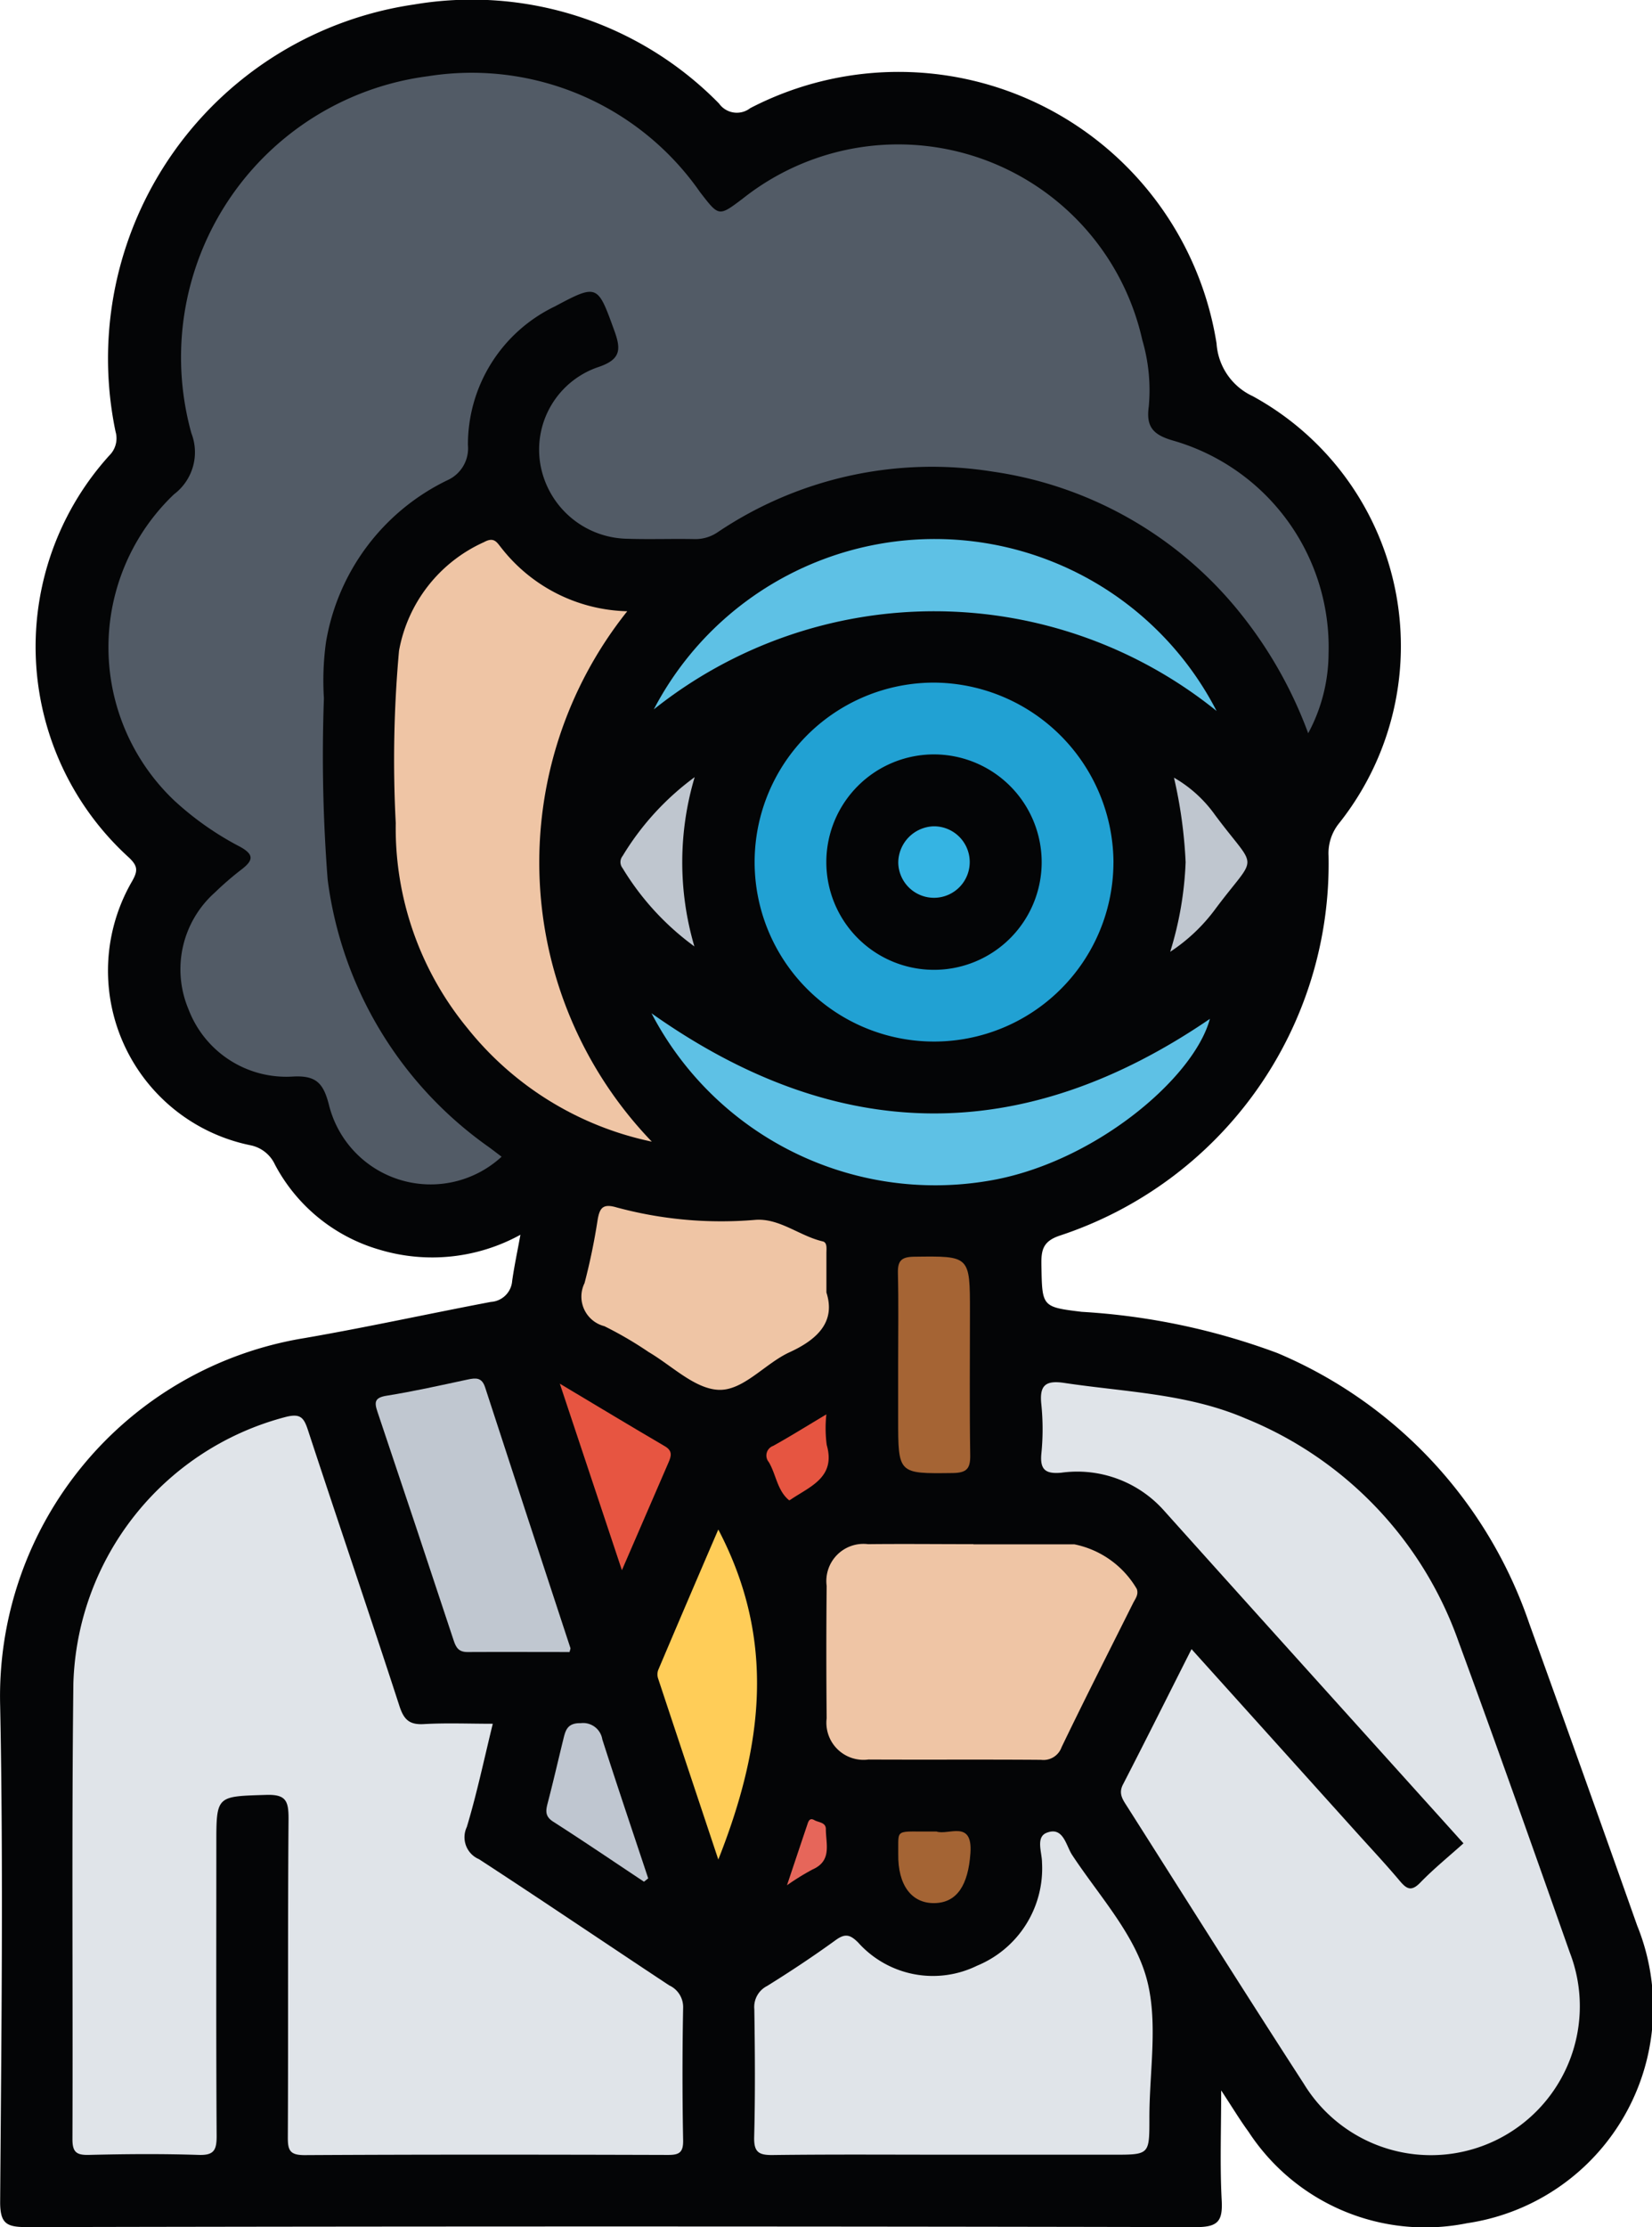 <svg xmlns="http://www.w3.org/2000/svg" xmlns:xlink="http://www.w3.org/1999/xlink" width="55.478" height="74.768" viewBox="0 0 55.478 74.768">
  <defs>
    <clipPath id="clip-path">
      <rect id="Rectángulo_324983" data-name="Rectángulo 324983" width="55.478" height="74.768" transform="translate(0 0)" fill="none"/>
    </clipPath>
  </defs>
  <g id="Grupo_876435" data-name="Grupo 876435" transform="translate(0 0)">
    <g id="Grupo_876434" data-name="Grupo 876434" clip-path="url(#clip-path)">
      <path id="Trazado_614421" data-name="Trazado 614421" d="M41.01,70.171c0,1.357-.045,2.525.017,3.688.037.694-.108.909-.866.907q-19.625-.042-39.248,0c-.69,0-.913-.106-.908-.865.04-5.55.11-11.1,0-16.648A12.183,12.183,0,0,1,10.23,44.92c2.093-.362,4.169-.818,6.256-1.214A.763.763,0,0,0,17.2,43c.069-.492.174-.979.277-1.548a6.147,6.147,0,0,1-4.719.505A5.792,5.792,0,0,1,9.235,39.1a1.156,1.156,0,0,0-.826-.653,5.98,5.98,0,0,1-3.973-8.863c.191-.339.2-.5-.094-.784a9.561,9.561,0,0,1-.668-13.512.808.808,0,0,0,.206-.8A12.012,12.012,0,0,1,13.9.152,11.624,11.624,0,0,1,24.146,3.475a.734.734,0,0,0,1.048.156,10.811,10.811,0,0,1,15.661,7.9A2.1,2.1,0,0,0,42.07,13.3a9.561,9.561,0,0,1,2.9,14.337,1.6,1.6,0,0,0-.354,1.094,13.142,13.142,0,0,1-9.033,12.752c-.566.191-.619.492-.61.985.025,1.4.007,1.407,1.352,1.571A22.612,22.612,0,0,1,42.9,45.424a15.154,15.154,0,0,1,8.453,9.07q1.83,5.07,3.627,10.149a7.319,7.319,0,0,1-5.712,9.992,7.088,7.088,0,0,1-7.34-3.071c-.289-.394-.541-.815-.922-1.393" fill="#040506"/>
      <path id="Trazado_614422" data-name="Trazado 614422" d="M16.847,38.83a3.519,3.519,0,0,1-5.8-1.737c-.189-.743-.439-1-1.235-.951a3.512,3.512,0,0,1-3.482-2.261,3.451,3.451,0,0,1,.886-3.919,10.331,10.331,0,0,1,.911-.786c.386-.3.4-.49-.06-.747A10.168,10.168,0,0,1,5.857,26.88a7.094,7.094,0,0,1-.013-10.287,1.767,1.767,0,0,0,.583-2.05A9.515,9.515,0,0,1,14.379,2.558a9.341,9.341,0,0,1,9.13,3.892c.634.82.622.829,1.427.223a8.4,8.4,0,0,1,13.426,4.745,5.967,5.967,0,0,1,.216,2.232c-.095.68.149.945.8,1.136a7.219,7.219,0,0,1,5.238,7.158,5.69,5.69,0,0,1-.684,2.672,14.377,14.377,0,0,0-2.479-4.274,13.024,13.024,0,0,0-8.1-4.507A12.889,12.889,0,0,0,24.1,17.868a1.329,1.329,0,0,1-.775.23c-.753-.015-1.507.014-2.259-.011a3.017,3.017,0,0,1-2.928-2.551,2.928,2.928,0,0,1,1.939-3.208c.785-.259.784-.6.546-1.249-.551-1.516-.554-1.56-1.985-.794a5.143,5.143,0,0,0-2.924,4.655,1.172,1.172,0,0,1-.686,1.18,7.392,7.392,0,0,0-4.082,5.448,9.432,9.432,0,0,0-.068,1.876,53.549,53.549,0,0,0,.126,6.089,13.008,13.008,0,0,0,5.385,8.956c.14.1.279.21.454.341" fill="#525b66"/>
      <path id="Trazado_614423" data-name="Trazado 614423" d="M16.548,57.871c-.294,1.2-.534,2.343-.871,3.462a.8.8,0,0,0,.408,1.081c2.142,1.394,4.257,2.829,6.389,4.237a.8.8,0,0,1,.467.759q-.042,2.221,0,4.444c.007.415-.139.49-.513.489-4.068-.012-8.136-.017-12.2.006-.493,0-.564-.159-.562-.6.017-3.565-.005-7.131.024-10.7,0-.594-.09-.814-.753-.793-1.671.053-1.672.015-1.672,1.665,0,3.264-.01,6.529.01,9.793,0,.474-.094.645-.606.628-1.229-.041-2.461-.031-3.691,0-.419.009-.546-.1-.545-.534.018-5.1-.028-10.2.031-15.293a9.542,9.542,0,0,1,7.109-8.941c.516-.136.63.01.772.445,1.013,3.088,2.065,6.163,3.069,9.254.15.461.336.634.822.606.749-.043,1.5-.011,2.317-.011" fill="#e0e4e9"/>
      <path id="Trazado_614424" data-name="Trazado 614424" d="M40.013,55.361l5.529,6.14c.487.541.985,1.072,1.454,1.628.231.275.389.393.7.072.45-.464.956-.874,1.451-1.319-3.373-3.745-6.72-7.45-10.054-11.167a3.9,3.9,0,0,0-3.452-1.275c-.508.045-.723-.081-.67-.635a8.236,8.236,0,0,0,0-1.654c-.069-.639.131-.821.77-.725,2.048.308,4.142.355,6.09,1.194a12.609,12.609,0,0,1,7.15,7.49c1.275,3.468,2.506,6.952,3.736,10.436a5,5,0,0,1-8.933,4.406c-2-3.089-3.958-6.2-5.933-9.308-.145-.228-.3-.434-.136-.743.766-1.486,1.512-2.982,2.3-4.54" fill="#e0e4e9"/>
      <path id="Trazado_614425" data-name="Trazado 614425" d="M31.971,72.335c-2.007,0-4.013-.015-6.019.011-.479.006-.638-.1-.625-.609.037-1.428.026-2.859.005-4.288a.789.789,0,0,1,.429-.778c.786-.488,1.558-1,2.308-1.544.316-.228.483-.179.748.083a3.368,3.368,0,0,0,3.994.781,3.531,3.531,0,0,0,2.182-3.465c0-.341-.22-.856.161-1,.557-.214.642.429.85.745.879,1.337,2.051,2.6,2.481,4.078s.109,3.182.114,4.786c0,1.2,0,1.2-1.21,1.2Z" fill="#e0e4e9"/>
      <path id="Trazado_614426" data-name="Trazado 614426" d="M21.06,20.526a13.512,13.512,0,0,0,.83,17.8,10.74,10.74,0,0,1-6.2-3.818,10.564,10.564,0,0,1-2.4-6.878,40.73,40.73,0,0,1,.11-5.783A4.963,4.963,0,0,1,16.253,18.2c.345-.19.434.011.589.2a5.53,5.53,0,0,0,4.218,2.12" fill="#efc5a5"/>
      <path id="Trazado_614427" data-name="Trazado 614427" d="M37.392,28.973A6.025,6.025,0,1,1,31.4,22.916a6.067,6.067,0,0,1,5.993,6.057" fill="#21a1d3"/>
      <path id="Trazado_614428" data-name="Trazado 614428" d="M32.687,51.844c1.13,0,2.26,0,3.39,0a3.146,3.146,0,0,1,2.1,1.5c.066.194-.053.329-.128.48-.805,1.61-1.62,3.214-2.4,4.834a.645.645,0,0,1-.688.421c-1.934-.015-3.867,0-5.8-.01a1.246,1.246,0,0,1-1.4-1.386q-.021-2.221,0-4.444a1.247,1.247,0,0,1,1.393-1.4c1.18-.013,2.36,0,3.54,0" fill="#efc5a5"/>
      <path id="Trazado_614429" data-name="Trazado 614429" d="M27.751,43.384c.312.957-.254,1.563-1.235,2.012-.834.382-1.561,1.307-2.4,1.261-.8-.045-1.558-.813-2.332-1.267a12.538,12.538,0,0,0-1.488-.869,1.024,1.024,0,0,1-.666-1.445,20.87,20.87,0,0,0,.44-2.126c.067-.38.162-.552.619-.421a13.446,13.446,0,0,0,4.683.422c.811-.057,1.48.543,2.255.723.163.037.125.252.126.4,0,.376,0,.752,0,1.311" fill="#efc5a5"/>
      <path id="Trazado_614430" data-name="Trazado 614430" d="M21.956,23.815a10.644,10.644,0,0,1,18.9.053,15.105,15.105,0,0,0-18.9-.053" fill="#5ec1e5"/>
      <path id="Trazado_614431" data-name="Trazado 614431" d="M21.879,34.017c6.286,4.446,12.5,4.456,18.752.187-.543,2.014-3.944,4.871-7.46,5.441a10.741,10.741,0,0,1-11.292-5.628" fill="#5ec1e5"/>
      <path id="Trazado_614432" data-name="Trazado 614432" d="M19.128,55.46c-1.134,0-2.283-.006-3.431,0-.285,0-.38-.141-.46-.383q-1.269-3.843-2.56-7.679c-.11-.327-.1-.478.308-.543.912-.146,1.815-.349,2.72-.543.272-.058.475-.077.585.259q1.425,4.38,2.866,8.755c.007.02-.009.048-.028.13" fill="#c0c7d0"/>
      <path id="Trazado_614433" data-name="Trazado 614433" d="M24.123,62.428c-.72-2.162-1.373-4.118-2.021-6.076a.442.442,0,0,1,0-.283c.648-1.528,1.3-3.052,2.02-4.722,1.954,3.726,1.5,7.288,0,11.081" fill="#ffcd58"/>
      <path id="Trazado_614434" data-name="Trazado 614434" d="M30.162,45.745c0-1,.016-2-.008-3-.01-.417.11-.551.547-.556,1.872-.024,1.872-.04,1.872,1.853,0,1.6-.016,3.206.009,4.809.007.454-.117.593-.586.6-1.834.022-1.834.04-1.834-1.822V45.745" fill="#a56434"/>
      <path id="Trazado_614435" data-name="Trazado 614435" d="M20.884,52.71,18.8,46.451c1.281.765,2.4,1.441,3.527,2.1.276.161.211.344.118.558-.495,1.143-.989,2.286-1.558,3.6" fill="#e75541"/>
      <path id="Trazado_614436" data-name="Trazado 614436" d="M21.627,63.171c-1.015-.674-2.024-1.359-3.05-2.016-.279-.179-.251-.369-.183-.629.183-.7.343-1.4.516-2.106.077-.31.124-.583.594-.572a.652.652,0,0,1,.723.544c.5,1.561,1.025,3.111,1.541,4.666l-.141.113" fill="#bfc6d0"/>
      <path id="Trazado_614437" data-name="Trazado 614437" d="M23.319,31.772a9.034,9.034,0,0,1-2.411-2.627.326.326,0,0,1,0-.408,9.14,9.14,0,0,1,2.421-2.648,10,10,0,0,0-.01,5.683" fill="#bfc6cf"/>
      <path id="Trazado_614438" data-name="Trazado 614438" d="M39.3,31.946a11.591,11.591,0,0,0,.516-3,15.726,15.726,0,0,0-.391-2.839,4.338,4.338,0,0,1,1.377,1.25c1.451,1.953,1.45,1.227,0,3.176a5.912,5.912,0,0,1-1.5,1.417" fill="#bfc6cf"/>
      <path id="Trazado_614439" data-name="Trazado 614439" d="M31.449,61.486c.4.136,1.221-.411,1.14.728-.074,1.056-.441,1.662-1.207,1.675s-1.232-.6-1.217-1.647c.014-.9-.155-.739,1.284-.756" fill="#a46434"/>
      <path id="Trazado_614440" data-name="Trazado 614440" d="M27.751,47.482a4.3,4.3,0,0,0,.012,1.025c.3,1.046-.488,1.367-1.139,1.787-.041.027-.112.081-.126.07-.4-.331-.432-.863-.68-1.28a.343.343,0,0,1,.148-.545c.564-.313,1.111-.655,1.785-1.057" fill="#e65541"/>
      <path id="Trazado_614441" data-name="Trazado 614441" d="M26.429,63.289c.272-.812.473-1.416.677-2.019.038-.113.075-.264.244-.166.141.081.384.07.384.3,0,.5.215,1.065-.448,1.356a8.336,8.336,0,0,0-.857.53" fill="#e6665a"/>
      <path id="Trazado_614442" data-name="Trazado 614442" d="M34.982,28.971a3.616,3.616,0,1,1-3.6-3.645,3.622,3.622,0,0,1,3.6,3.645" fill="#040506"/>
      <path id="Trazado_614443" data-name="Trazado 614443" d="M31.345,27.74a1.2,1.2,0,1,1-1.179,1.222,1.228,1.228,0,0,1,1.179-1.222" fill="#35b4e3"/>
    </g>
  </g>
</svg>
